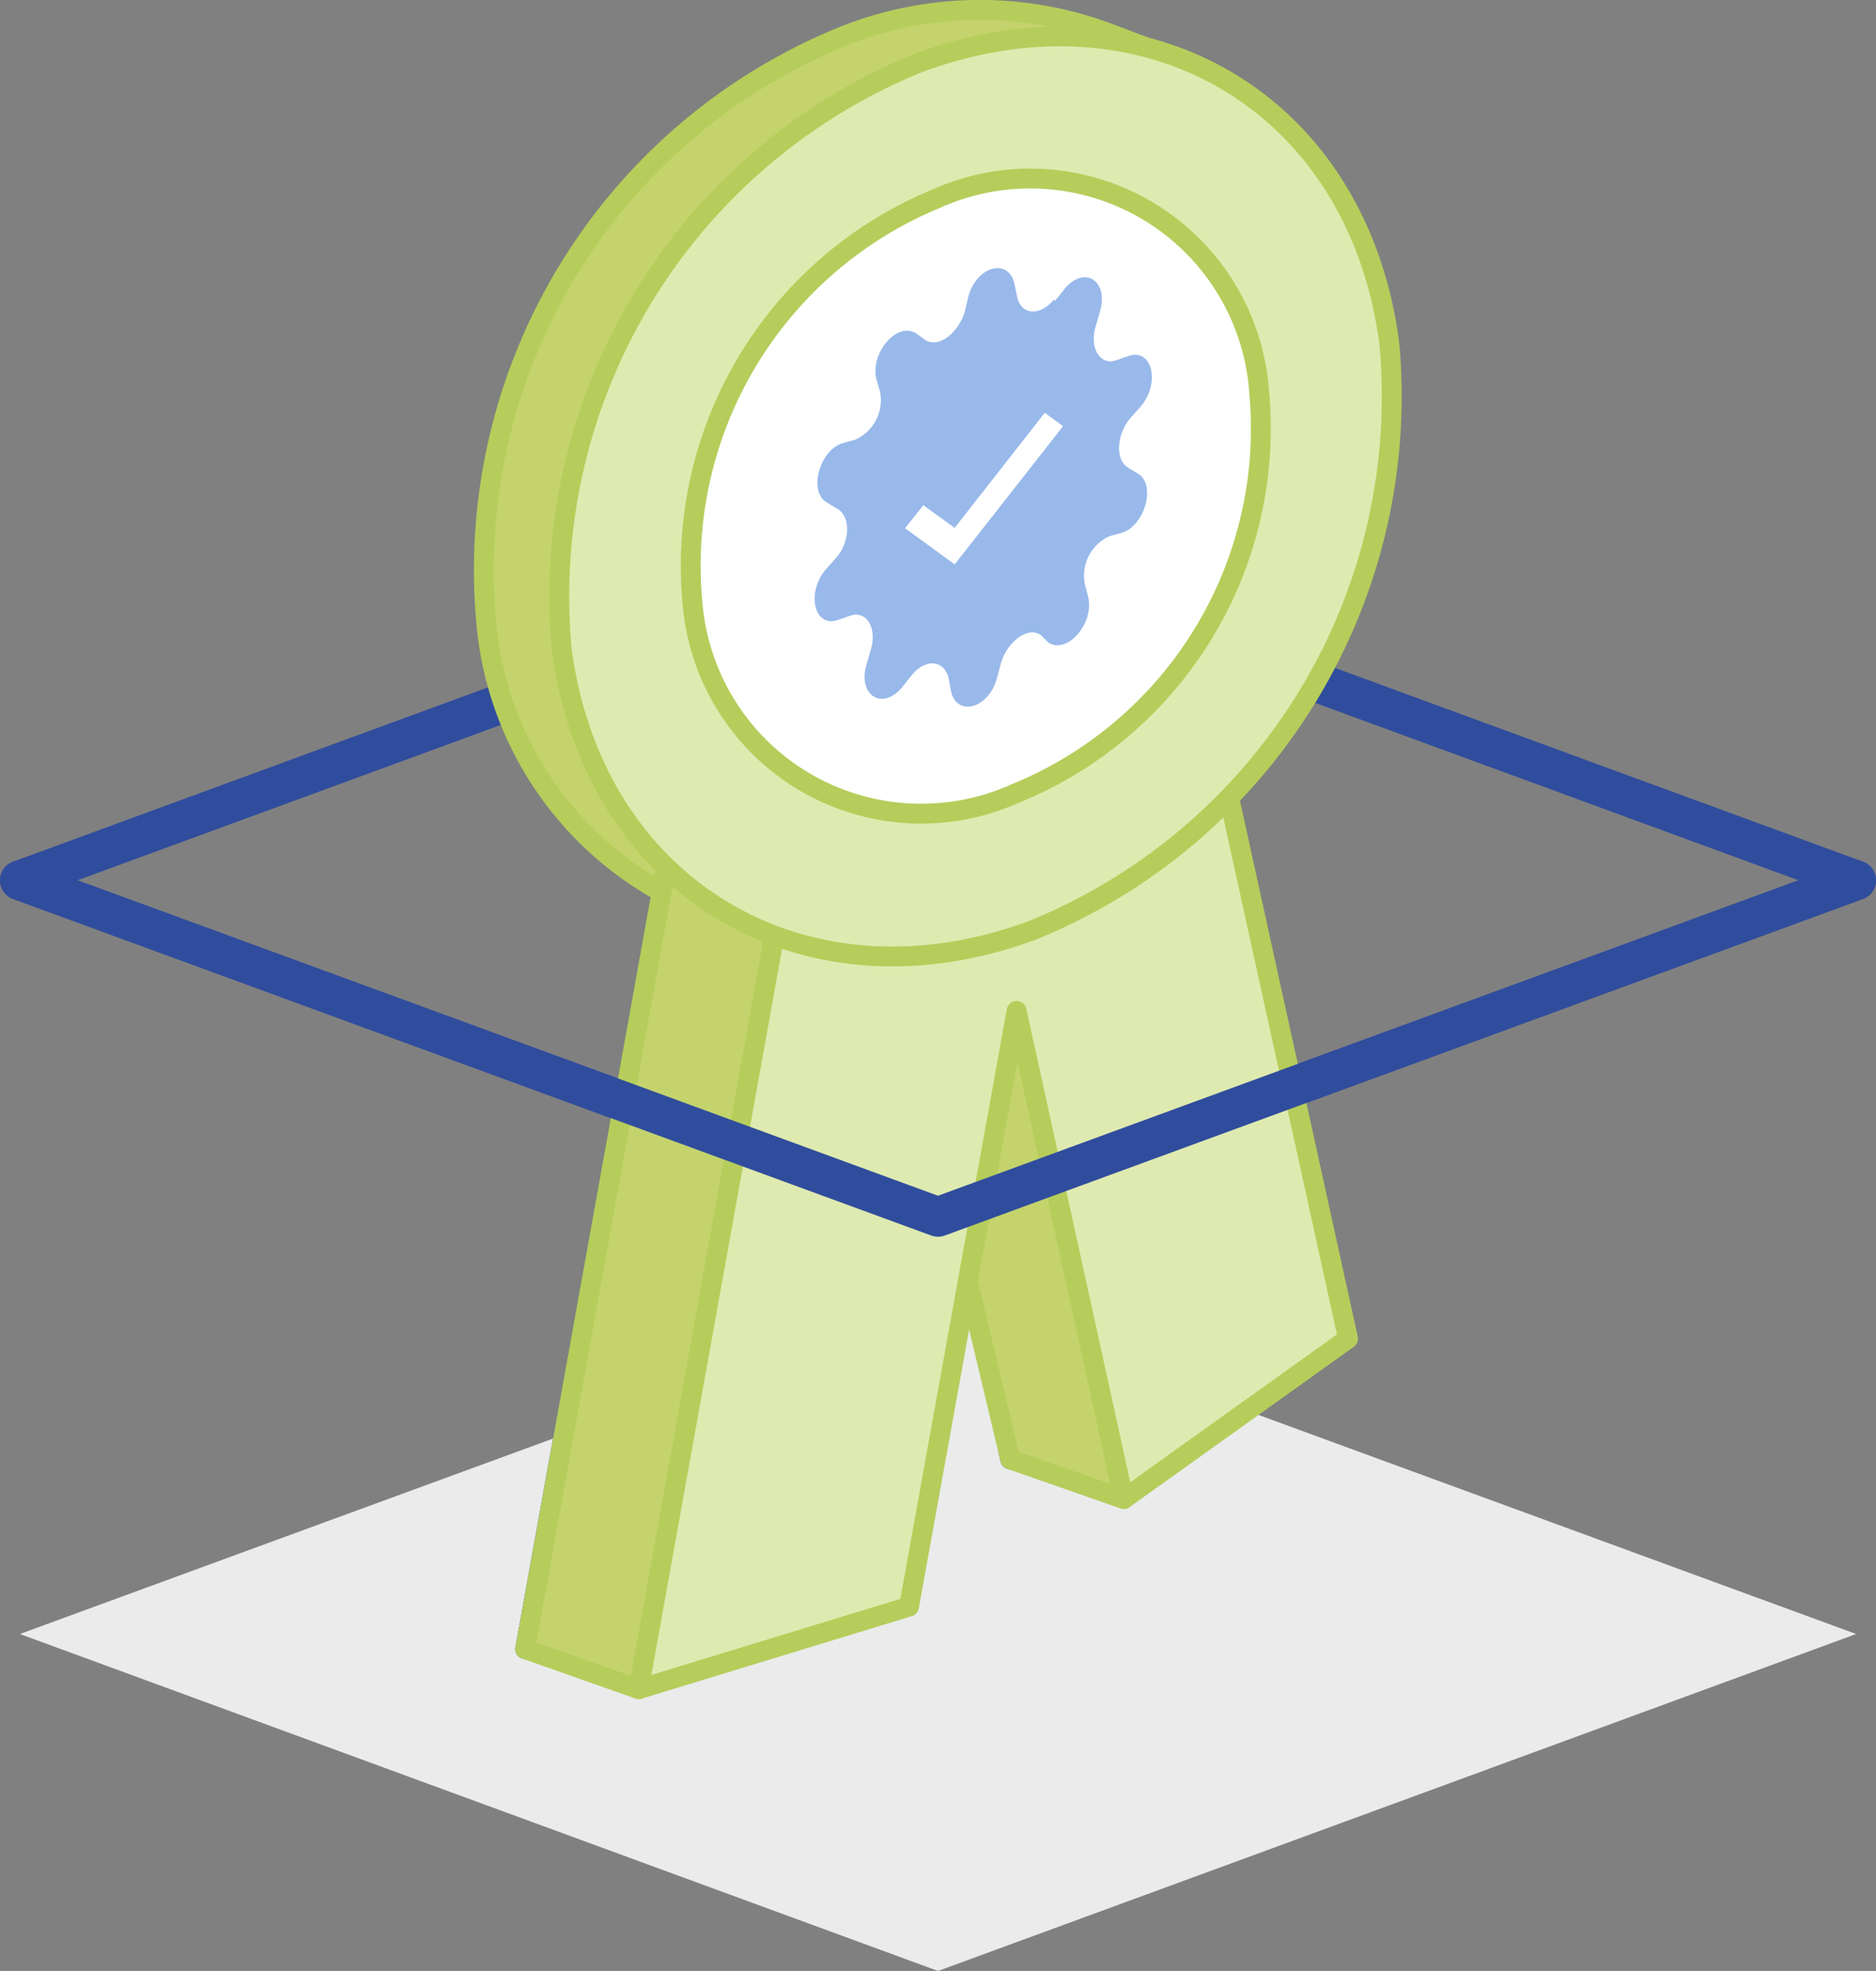 <svg xmlns="http://www.w3.org/2000/svg" viewBox="0 0 47.26 49.66"><rect x="0" y="0" width="47.26" height="49.66" fill="#808080" stroke="none"/><defs><style>.cls-1,.cls-4,.cls-6{fill:none;stroke-linejoin:round;}.cls-1,.cls-4{stroke:#304d9d;}.cls-1{stroke-linecap:round;}.cls-2{fill:#ebebeb;}.cls-3{fill:#98b9ea;}.cls-4,.cls-6{stroke-width:0.5px;}.cls-5{fill:#c4d36c;}.cls-6{stroke:#b6cd5b;}.cls-7{fill:#dfeab0;}.cls-8{fill:#fff;}</style></defs><title>vdi_assurance</title><g id="Layer_2" data-name="Layer 2"><g id="Layer_1-2" data-name="Layer 1"><polygon class="cls-1" points="23.63 30.66 0.5 22.18 23.63 13.69 46.76 22.18 23.63 30.66"/><polygon class="cls-2" points="23.63 49.66 0.5 41.17 23.63 32.69 46.76 41.17 23.63 49.66"/><polygon class="cls-3" points="32.26 32 28.59 15.3 22.75 19.39 16.9 21.17 13.23 41.55 20.05 39.48 22.75 24.47 25.45 36.77 32.26 32"/><polygon class="cls-4" points="32.26 32 28.59 15.3 22.75 19.39 16.9 21.17 13.23 41.55 20.05 39.48 22.75 24.47 25.45 36.77 32.26 32"/><path class="cls-5" d="M27.86.81a9.26,9.26,0,0,0-6.61.1,14.52,14.52,0,0,0-9,14.78,8.61,8.61,0,0,0,5.07,7.11l2.46.89,10.41-22Z"/><path class="cls-6" d="M27.86.81a9.26,9.26,0,0,0-6.61.1,14.52,14.52,0,0,0-9,14.78,8.61,8.61,0,0,0,5.07,7.11l2.46.89,10.41-22Z"/><polygon class="cls-5" points="16.09 42.56 13.23 41.55 16.9 21.17 19.76 22.17 16.09 42.56"/><polygon class="cls-6" points="16.09 42.56 13.23 41.55 16.9 21.17 19.76 22.17 16.09 42.56"/><polygon class="cls-5" points="25.45 36.77 28.31 37.77 25.61 25.47 22.68 25.13 25.45 36.77"/><polygon class="cls-6" points="25.45 36.77 28.31 37.77 25.61 25.47 22.68 25.13 25.45 36.77"/><polygon class="cls-7" points="33.96 33.73 30.29 17.03 25.61 20.39 19.76 22.17 16.09 42.56 22.9 40.48 25.61 25.47 28.31 37.77 33.96 33.73"/><polygon class="cls-6" points="33.96 33.73 30.29 17.03 25.61 20.39 19.76 22.17 16.09 42.56 22.9 40.48 25.61 25.47 28.31 37.77 33.96 33.73"/><path class="cls-7" d="M23.15,1.58a14.52,14.52,0,0,0-9,14.78c.79,6,6.1,9.21,11.86,7.08A14.52,14.52,0,0,0,35,8.66c-.79-6-6.1-9.21-11.86-7.08"/><path class="cls-6" d="M23.15,1.58a14.52,14.52,0,0,0-9,14.78c.79,6,6.1,9.21,11.86,7.08A14.52,14.52,0,0,0,35,8.66C34.22,2.62,28.91-.55,23.15,1.58Z"/><path class="cls-8" d="M23.6,5a10,10,0,0,0-6.16,10.13A5.78,5.78,0,0,0,25.56,20,9.93,9.93,0,0,0,31.72,9.87,5.78,5.78,0,0,0,23.6,5"/><path class="cls-6" d="M23.6,5a10,10,0,0,0-6.16,10.13A5.78,5.78,0,0,0,25.56,20,9.93,9.93,0,0,0,31.72,9.87,5.78,5.78,0,0,0,23.6,5Z"/><path class="cls-3" d="M26.58,7.58l.23-.29c.5-.62,1.13-.22.9.56l-.11.38c-.16.55.12,1,.54.84l.29-.1c.6-.21.81.69.3,1.28l-.25.28c-.36.42-.39,1.07-.05,1.26l.23.14c.48.27.18,1.34-.42,1.5l-.29.08a1.09,1.09,0,0,0-.62,1.21l.08.31c.17.66-.52,1.47-1,1.16L26.22,16c-.32-.22-.82.14-1,.69l-.1.38c-.2.78-1,1-1.16.36l-.06-.33c-.1-.47-.58-.52-.93-.09l-.24.3c-.5.61-1.13.21-.9-.57l.11-.38c.16-.55-.12-1-.54-.84l-.29.1c-.6.21-.81-.69-.3-1.28l.25-.28c.36-.41.39-1.07,0-1.26l-.23-.14c-.48-.27-.18-1.34.42-1.5l.29-.08a1.09,1.09,0,0,0,.63-1.21l-.09-.31c-.17-.66.52-1.47,1-1.16l.22.16c.33.22.82-.14,1-.69l.09-.38c.2-.78,1-1,1.16-.36l.07.33c.09.48.57.52.93.09"/><polygon class="cls-8" points="24.05 14.22 22.8 13.31 23.26 12.73 24.05 13.3 26.32 10.4 26.78 10.74 24.05 14.22"/><polyline class="cls-1" points="46.76 22.18 23.63 30.66 0.5 22.18"/></g></g></svg>